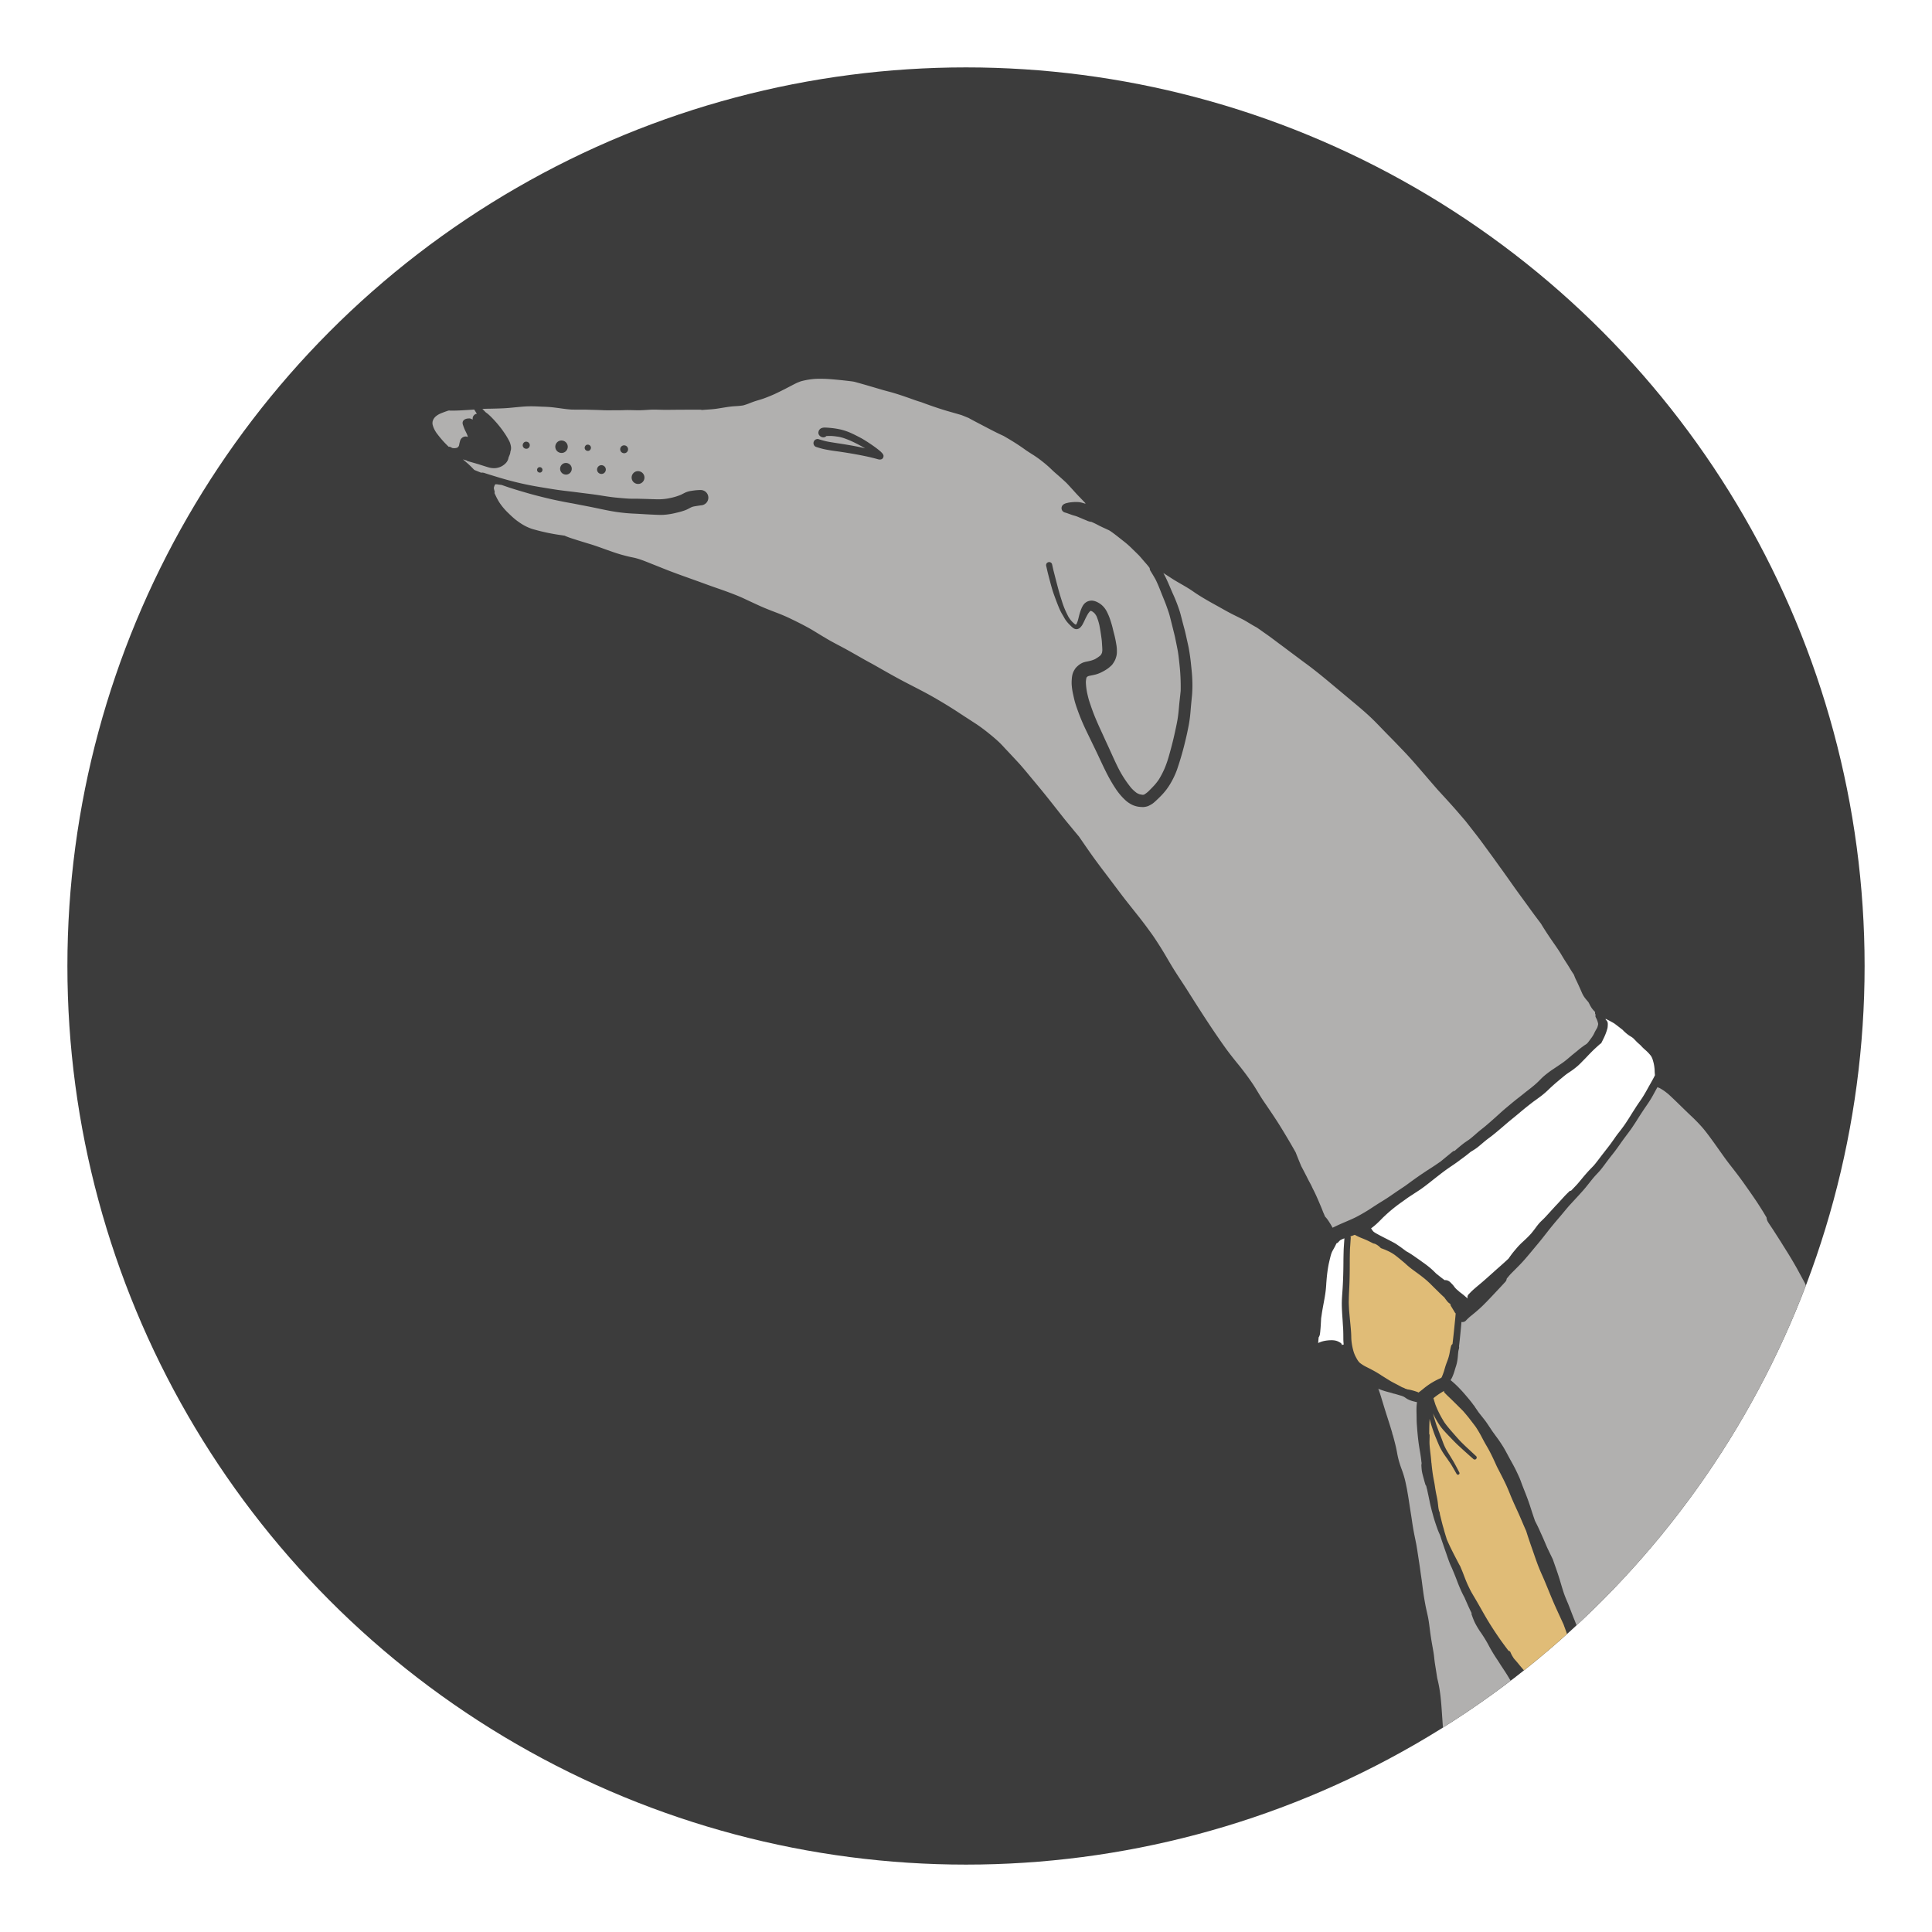 <svg xmlns="http://www.w3.org/2000/svg" xmlns:xlink="http://www.w3.org/1999/xlink" width="344" height="344" viewBox="0 0 344 344">
  <defs>
    <filter id="Ellipse_428" x="0" y="0" width="344" height="344" filterUnits="userSpaceOnUse">
      <feOffset input="SourceAlpha"/>
      <feGaussianBlur stdDeviation="4" result="blur"/>
      <feFlood flood-opacity="0.161"/>
      <feComposite operator="in" in2="blur"/>
      <feComposite in="SourceGraphic"/>
    </filter>
    <clipPath id="clip-path">
      <path id="Path_2444" data-name="Path 2444" d="M160,0A160,160,0,1,1,0,160,160,160,0,0,1,160,0Z" transform="translate(10908 1184)" fill="#fff"/>
    </clipPath>
  </defs>
  <g id="Group_2720" data-name="Group 2720" transform="translate(-10928 -1184)">
    <g id="Group_2045" data-name="Group 2045">
      <g transform="matrix(1, 0, 0, 1, 10928, 1184)" filter="url(#Ellipse_428)">
        <circle id="Ellipse_428-2" data-name="Ellipse 428" cx="160" cy="160" r="160" transform="translate(12 12)" fill="#3c3c3c"/>
      </g>
      <g id="Mask_Group_11" data-name="Mask Group 11" transform="translate(32 12)" clip-path="url(#clip-path)">
        <g id="Group_2719" data-name="Group 2719" transform="translate(10973 1239.445)">
          <g id="Group_2019" data-name="Group 2019">
            <path id="Path_2280" data-name="Path 2280" d="M30.292,1021.329l.012,0,0,0Z" transform="translate(-26.159 -1007.641)" fill="#b1b0af"/>
            <path id="Path_2281" data-name="Path 2281" d="M56.16,1044.25l.008.031-.008-.031Z" transform="translate(-45.157 -1024.473)" fill="#b1b0af"/>
            <path id="Path_2282" data-name="Path 2282" d="M20.707,995.215a1.4,1.4,0,0,1,.333.088c-.023-.093-.047-.186-.076-.279a9,9,0,0,0-.394-.847,7.9,7.9,0,0,1-.346-.86c-.03-.082-.061-.165-.087-.249a1.029,1.029,0,0,1-.037-.252.666.666,0,0,1,.087-.352.758.758,0,0,1,.279-.279,1.368,1.368,0,0,1,.642-.178H21.09l.035,0,.084-.006-.045,0a.933.933,0,0,1,.361.033,1.3,1.3,0,0,1,.333.165.522.522,0,0,1,.039-.044,1.106,1.106,0,0,1,.032-.4.937.937,0,0,1,.3-.418.637.637,0,0,1,.407-.159c-.025-.044-.048-.089-.074-.132-.108-.173-.213-.346-.323-.517-.026-.038-.049-.078-.074-.116-.133.012-.266.025-.4.034l-.374.023q-.719.045-1.437.087c-.629.036-1.214.054-1.788.054h-.249a.788.788,0,0,0-.439.021c-.387.133-.8.279-1.207.447a3.492,3.492,0,0,0-.828.463,1.9,1.9,0,0,0-.551.643,2.547,2.547,0,0,0-.147.433c-.005.1-.009.192-.01.286a1.315,1.315,0,0,0,.051.283,4.212,4.212,0,0,0,.434,1.027,4.392,4.392,0,0,0,.464.669l.1.134c.234.3.5.619.785.942.337.377.691.738,1.056,1.09h0a.531.531,0,0,1,.367.07l.205.106c.049.021.1.039.15.058h.009c.138.009.276.01.414.005a2.089,2.089,0,0,0,.341-.071c.024-.01.047-.022.07-.034a1.66,1.66,0,0,0,.16-.151,1.316,1.316,0,0,0,.091-.135,1.379,1.379,0,0,0,.049-.166,5.986,5.986,0,0,1,.167-.714A1.045,1.045,0,0,1,20.707,995.215Z" transform="translate(-14.733 -984.94)" fill="#b1b0af"/>
            <path id="Path_2283" data-name="Path 2283" d="M56.6,1040.561l.011-.006h0Z" transform="translate(-45.478 -1021.76)" fill="#b1b0af"/>
            <path id="Path_2284" data-name="Path 2284" d="M237.118,1084.024c-.032-.083-.066-.166-.1-.247-.039-.065-.076-.13-.109-.2a1.351,1.351,0,0,1-.092-.217.436.436,0,0,1,.035-.33.389.389,0,0,1-.063-.09.513.513,0,0,1-.036-.355l-.038-.089a4.27,4.27,0,0,1-.747-.938,3.98,3.98,0,0,1-.2-.374l-.016-.032c-.058-.115-.117-.236-.185-.347-.088-.114-.182-.223-.288-.348-.121-.141-.247-.287-.358-.443a4.317,4.317,0,0,1-.464-.779c-.063-.137-.123-.275-.184-.413l-.118-.271c-.262-.591-.469-1.043-.668-1.466l-.064-.132-.043-.087c-.065-.131-.145-.293-.209-.451-.069-.173-.136-.347-.2-.522-.078-.116-.156-.232-.232-.35-.245-.372-.472-.748-.62-1-.184-.3-.381-.61-.572-.9l-.145-.226c-.179-.278-.35-.563-.52-.848l-.022-.037-.147-.247c-.417-.693-.882-1.359-1.33-2l-.164-.237c-.488-.7-.986-1.446-1.48-2.22-.21-.328-.416-.661-.612-.994l-.125-.166-.073-.1c-.551-.731-1.122-1.488-1.665-2.242q-.613-.853-1.236-1.7l-.071-.1c-.665-.909-1.352-1.849-2.008-2.785s-1.334-1.886-1.99-2.8l-.1-.132-.031-.043q-.481-.671-.961-1.342c-.343-.483-.7-.96-1.047-1.437l-.243-.331-.244-.331-.141-.194c-.49-.672-1.046-1.432-1.614-2.159s-1.14-1.463-1.711-2.193c-.187-.241-.388-.476-.583-.7l-.029-.034-.134-.156-.033-.037-.018-.021c-.314-.366-.629-.731-.947-1.1-.946-1.084-1.933-2.161-2.887-3.2l-.529-.578q-1.118-1.281-2.225-2.574l-1.322-1.532c-.735-.852-1.357-1.547-1.954-2.189-.4-.429-.806-.851-1.213-1.274q-.327-.338-.652-.679c-.376-.393-.758-.781-1.141-1.169-.28-.283-.557-.563-.832-.847l-.482-.5c-.464-.48-.929-.962-1.4-1.436-1.238-1.242-2.586-2.371-3.891-3.462l-.211-.176q-2.075-1.737-4.147-3.466c-1.631-1.358-2.916-2.37-4.165-3.282-.361-.263-.718-.531-1.075-.8-.335-.252-.67-.5-1.008-.752s-.666-.5-1-.748c-.346-.263-.694-.527-1.046-.784s-.713-.527-1.068-.794-.731-.549-1.1-.819c-.231-.169-.466-.332-.7-.495l-.26-.182q-.213-.15-.423-.3c-.2-.143-.4-.285-.6-.423l-.307-.208c-.239-.129-.466-.254-.691-.387-.241-.142-.479-.285-.719-.429s-.477-.287-.717-.428c-.47-.252-.955-.492-1.424-.724-.248-.122-.495-.245-.742-.369-.836-.424-1.666-.9-2.47-1.351l-.116-.066q-.455-.247-.9-.5l.049.033c-1.166-.655-2.4-1.358-3.582-2.185-.714-.5-1.479-.941-2.22-1.367-.318-.184-.635-.366-.95-.554-.341-.2-.682-.426-1.009-.639l-.475-.307-.65-.411c.229.41.41.761.56,1.085.264.566.513,1.151.757,1.724l.258.606c.063.145.129.291.195.435.093.205.187.411.272.619.2.476.347.859.476,1.206.166.446.3.845.42,1.219.083.267.153.537.228.837l.1.376c.035.131.07.263.1.395l.052.2c.05.2.1.391.155.591l.1.376c.088.321.178.652.253.981q.124.545.242,1.09l.057.255.077.343c.077.337.172.757.244,1.161.162.92.287,1.813.372,2.653l.048.47c.071.673.151,1.436.18,2.171a22.32,22.32,0,0,1-.035,2.926l-.069.7-.02.208c-.056.577-.111,1.153-.159,1.73a25.839,25.839,0,0,1-.321,2.625c-.161.833-.342,1.73-.564,2.641a55.245,55.245,0,0,1-1.554,5.418,14.482,14.482,0,0,1-1.116,2.364,11.054,11.054,0,0,1-1.662,2.2c-.367.379-.749.747-1.166,1.125a3.83,3.83,0,0,1-.494.389,5.268,5.268,0,0,1-.482.269l-.054.028a1.387,1.387,0,0,1-.264.113,3.378,3.378,0,0,1-.693.137c-.056,0-.112,0-.168,0-.127,0-.257-.006-.448-.022a4.134,4.134,0,0,1-1.386-.355,5.047,5.047,0,0,1-1.257-.851,11.091,11.091,0,0,1-1.777-2.12,26.468,26.468,0,0,1-1.363-2.321c-.514-.984-.986-1.992-1.442-2.967-.257-.548-.514-1.1-.778-1.642q-.584-1.2-1.166-2.411l-.067-.138-.027-.055c-.329-.682-.669-1.386-.976-2.092-.333-.764-.643-1.553-.948-2.411-.141-.393-.287-.815-.406-1.235-.093-.323-.181-.684-.287-1.172l-.038-.178a11.355,11.355,0,0,1-.229-1.287l-.005-.049c-.019-.184-.037-.367-.049-.551a7.733,7.733,0,0,1,.02-.887,4.467,4.467,0,0,1,.092-.715,2.871,2.871,0,0,1,.338-.888l.043-.071a2.379,2.379,0,0,1,.313-.439l.02-.02a4.753,4.753,0,0,1,.452-.41,2.5,2.5,0,0,1,.237-.168,3.073,3.073,0,0,1,.63-.31,5.9,5.9,0,0,1,.6-.147l.052-.011.468-.1a5.765,5.765,0,0,0,.87-.3,6.626,6.626,0,0,0,.946-.637,2.566,2.566,0,0,0,.169-.2,3.16,3.16,0,0,0,.151-.313,3.284,3.284,0,0,0,.059-.441c0-.24-.014-.483-.028-.718h0l-.005-.038c-.006-.092-.012-.184-.016-.276-.018-.333-.043-.725-.1-1.112-.108-.824-.229-1.573-.368-2.289a9.206,9.206,0,0,0-.527-1.652,3.936,3.936,0,0,0-.334-.49,3.371,3.371,0,0,0-.36-.3,2.685,2.685,0,0,0-.286-.144l-.031,0-.027,0a1.789,1.789,0,0,0-.146.108,3.489,3.489,0,0,0-.312.4,11.439,11.439,0,0,0-.58,1.114c-.1.206-.209.446-.336.674a2.328,2.328,0,0,1-.575.76.987.987,0,0,1-.571.206.778.778,0,0,1-.087,0,1.09,1.09,0,0,1-.487-.2,3.5,3.5,0,0,1-.471-.418l-.092-.092a5.973,5.973,0,0,1-.908-1.088c-.065-.106-.126-.215-.186-.324q-.064-.117-.131-.233l-.077-.13c-.079-.134-.158-.269-.233-.4a10.1,10.1,0,0,1-.505-1.08c-.308-.745-.589-1.512-.846-2.229-.281-.782-.506-1.62-.7-2.36l-.018-.066c-.115-.427-.225-.855-.334-1.284-.067-.26-.127-.523-.186-.785-.039-.176-.079-.353-.121-.528a.6.6,0,0,1,.02-.411.547.547,0,0,1,.313-.286.491.491,0,0,1,.173-.03.524.524,0,0,1,.523.362c.043.179.083.358.122.538l.006.028c.052.231.1.463.161.693l.159.618.158.618c.185.723.381,1.47.584,2.221.2.718.433,1.46.643,2.113a14.843,14.843,0,0,0,.808,1.992c.064.128.128.256.19.385a4.576,4.576,0,0,0,1.273,1.514.8.8,0,0,0,.1.045.1.1,0,0,0,.028,0l.028,0a.262.262,0,0,0,.035-.025c.014-.015.026-.03.038-.045a4.141,4.141,0,0,0,.259-.623c.057-.2.106-.4.155-.6l.024-.1c.026-.1.052-.209.08-.313a9.175,9.175,0,0,1,.4-1.184,3.183,3.183,0,0,1,.175-.361,2.174,2.174,0,0,1,.3-.432,1.764,1.764,0,0,1,.669-.462,1.952,1.952,0,0,1,.654-.121,1.557,1.557,0,0,1,.209.014,2.7,2.7,0,0,1,.966.344,3.46,3.46,0,0,1,.593.4,3.838,3.838,0,0,1,.884,1.092,10.086,10.086,0,0,1,.571,1.293,18.5,18.5,0,0,1,.609,2.1c.047.2.1.407.159.633.049.185.1.371.14.557.093.4.177.826.262,1.352a6.047,6.047,0,0,1,.106,1.086l0,.157a3.323,3.323,0,0,1-.06.725,4.511,4.511,0,0,1-.24.768,4.132,4.132,0,0,1-.383.663l-.064.1a1.817,1.817,0,0,1-.3.331c-.162.147-.3.27-.449.386a6.744,6.744,0,0,1-.981.613,5.8,5.8,0,0,1-1.346.551c-.292.071-.586.13-.887.189l-.2.039a2.314,2.314,0,0,0-.236.073c-.058.037-.114.077-.168.118l-.073.083c-.013.027-.026.054-.038.081a5.124,5.124,0,0,0-.1.722,11.091,11.091,0,0,0,.26,2.107c.069.3.141.6.221.9s.182.6.281.894l.012.035.069.2c.277.82.526,1.493.784,2.118.34.824.7,1.639,1.066,2.423.181.387.358.776.534,1.165l.09.2c.147.323.295.647.445.969.219.467.432.936.644,1.406l.075.166c.4.884.814,1.8,1.254,2.683a19.582,19.582,0,0,0,2.38,3.664,6.734,6.734,0,0,0,.94.843,4.156,4.156,0,0,0,.5.231,3.983,3.983,0,0,0,.552.1c.062,0,.123-.009.183-.015s.092-.033.136-.053a4.936,4.936,0,0,0,.708-.54c.39-.384.73-.733,1.04-1.068a10.157,10.157,0,0,0,.835-1.066,16.938,16.938,0,0,0,.947-1.8,17.658,17.658,0,0,0,.7-1.924l.022-.068c.16-.537.3-1.062.424-1.505.267-.989.485-1.867.666-2.685l.058-.261c.166-.751.338-1.527.474-2.3.148-.833.225-1.69.3-2.533l.009-.111c.044-.48.1-.959.151-1.438.044-.384.086-.769.123-1.153a36.352,36.352,0,0,0-.227-4.832c-.081-.789-.174-1.682-.338-2.536-.153-.8-.318-1.593-.474-2.327l-.121-.5c-.157-.643-.319-1.284-.48-1.925l-.138-.549-.047-.182-.007-.028c-.085-.338-.172-.688-.283-1.024-.13-.393-.277-.816-.45-1.294-.181-.5-.382-.991-.578-1.469l-.038-.093c-.114-.282-.229-.564-.339-.847-.275-.708-.58-1.465-.943-2.2-.3-.538-.614-1.057-.912-1.538a.94.94,0,0,1-.141-.5c-.044-.063-.088-.126-.134-.187-.271-.361-.58-.693-.875-1.035-.314-.365-.618-.737-.951-1.086-.391-.392-.791-.774-1.185-1.163a16.135,16.135,0,0,0-1.417-1.255c-.839-.649-1.655-1.335-2.536-1.927-.091-.05-.184-.1-.279-.144-.6-.278-1.2-.542-1.79-.85-.3-.161-.607-.316-.92-.456l-.29-.13a2.364,2.364,0,0,1-.874-.256c-.282-.112-.564-.217-.836-.347l-.1-.038c-.249-.1-.495-.21-.744-.312a5.625,5.625,0,0,0-.589-.182c-.5-.145-.982-.357-1.482-.507a.91.91,0,0,1-.207-.064.8.8,0,0,1-.433-.436.811.811,0,0,1,.113-.789,1.017,1.017,0,0,1,.382-.289,1.976,1.976,0,0,1,.434-.139c.113-.028.228-.058.342-.077a8.692,8.692,0,0,1,.869-.091c.119-.008.238-.011.357-.011.087,0,.175,0,.262.005a3.084,3.084,0,0,1,.368.025,5.6,5.6,0,0,1,.935.245c.028,0,.056-.006.084-.006s.072.006.108.009c-.337-.362-.684-.728-1.053-1.105-.416-.424-.821-.872-1.213-1.307-.38-.419-.772-.854-1.173-1.267-.641-.609-1.3-1.187-2.038-1.825-.211-.183-.415-.379-.613-.569-.144-.137-.287-.274-.433-.408-.344-.316-.729-.639-1.209-1.019a19.493,19.493,0,0,0-1.6-1.146l-.27-.171c-.418-.265-.851-.538-1.259-.833-.933-.67-1.942-1.323-3.087-1.994l-.257-.15-.416-.245-.195-.09-.195-.09c-1.023-.473-2.038-1.007-3.019-1.522l-.732-.384-.263-.137c-.61-.317-1.24-.645-1.849-.989l-.084-.034-.04-.01h0c-.379-.161-.755-.313-1.134-.46-.546-.162-1.093-.318-1.64-.474l-.619-.176c-1.247-.36-2.548-.789-4.093-1.35q-.42-.153-.839-.31c-.322-.095-.588-.178-.836-.263-.3-.1-.6-.212-.9-.318-1.046-.368-2.127-.749-3.21-1.065-.326-.1-.654-.182-.982-.271-.288-.077-.577-.154-.863-.236-.617-.179-1.233-.361-1.849-.543l-.24-.07c-1.13-.334-2.125-.617-3.041-.864-.225-.037-.465-.074-.707-.1q-.677-.084-1.354-.155c-.721-.078-1.476-.147-2.246-.206-.5-.039-.947-.058-1.379-.059l-.213,0q-.218,0-.436,0c-.193,0-.386,0-.578.015a13,13,0,0,0-2.443.4,2.788,2.788,0,0,0-.37.125l-.134.052c-.166.064-.311.126-.442.189-.271.131-.537.269-.8.408l-.217.113c-.253.129-.505.261-.757.393l-.255.134c-.594.3-1.151.574-1.7.833-.7.328-1.429.609-1.915.792-.347.13-.7.237-1.051.341l-.042.012c-.258.078-.527.158-.788.249-.23.08-.456.167-.682.255a11.278,11.278,0,0,1-1.223.422,11.337,11.337,0,0,1-1.343.14c-.295.019-.628.04-.947.08-.5.06-1.017.146-1.435.215-.38.061-.741.12-1.1.172-.54.074-1.093.111-1.627.147l-.128.008c-.259.019-.519.036-.778.06a1.356,1.356,0,0,0-.373-.053c-.037,0-.074,0-.111.005-.392-.006-.785-.008-1.177-.008-.6,0-1.208.005-1.812.01l-.673.005c-.273,0-.546,0-.819.007-.432,0-.863.008-1.294.008-.523,0-.959-.006-1.373-.02-.3-.01-.592-.018-.888-.018-.312,0-.587.007-.841.024l-.361.022c-.4.024-.78.049-1.158.06-.146,0-.294.005-.44.005-.311,0-.622-.007-.935-.015h-.04c-.306-.008-.612-.017-.919-.017-.2,0-.406,0-.608.013-.355.016-.708.019-1.037.019H62.27c-.2,0-.394,0-.593.005s-.394.006-.591.006c-.163,0-.326,0-.49-.007l-.092,0-.08,0-.033,0-.059-.006-.065,0c-.687-.034-1.385-.054-2.042-.07l-.359-.01-.7-.021q-.336-.011-.673-.01c-.2,0-.4,0-.6,0h-.07c-.22,0-.441,0-.662,0s-.44,0-.66-.008c-.638-.038-1.283-.126-1.906-.213-.2-.027-.386-.053-.573-.077l-.043-.006c-.423-.054-.861-.111-1.287-.146s-.87-.054-1.259-.07l-.124,0c-.684-.036-1.354-.069-2.025-.069-.416,0-.778.01-1.108.034-.586.037-1.18.1-1.754.152l-.241.023c-.295.028-.589.057-.885.083-.947.081-1.9.1-2.83.123l-.5.011-.15,0-.109,0c-.363.01-.735.021-1.1.04.058.05.113.1.167.155.075.074.149.146.221.221s.147.149.218.226l.026.028c.042.027.084.054.124.082a3.268,3.268,0,0,1,.3.231c.212.19.393.359.551.519.426.43.842.888,1.235,1.362.367.443.7.88.984,1.3a13.179,13.179,0,0,1,.935,1.532,2.748,2.748,0,0,1,.239.586l.033.133a3.328,3.328,0,0,1,.071.345,1.819,1.819,0,0,1,.006.435,1.34,1.34,0,0,1-.1.407,2.053,2.053,0,0,1-.2.759,1.364,1.364,0,0,1-.12.265,1.631,1.631,0,0,1-.053.253,1.8,1.8,0,0,1-.285.607,1.6,1.6,0,0,1-.238.272,2.886,2.886,0,0,1-2,.833h-.054a3.581,3.581,0,0,1-.917-.135q-.268-.077-.534-.162c-.22-.067-.438-.137-.657-.206l-.186-.06-.47-.15q-.842-.247-1.684-.484a1.041,1.041,0,0,1-.424-.181l-.286-.084-.355-.108.09.075.1.085c.368.311.759.644,1.124,1,.215.209.423.423.631.638l.082.084q.312.13.626.256l.6.241a.705.705,0,0,1,.182-.026,1.692,1.692,0,0,1,.522.114l.058.02.624.2.244.074.409.125.05.016.026.007.111.034.184.063-.043-.019.044.013.029.008.037.011.495.155c1.1.33,1.974.572,2.82.785,1.657.418,3.359.766,5.059,1.035q.476.077.951.156l.106.018c.547.09,1.114.183,1.671.262.686.1,1.388.181,2.007.255l.533.063c.458.055.917.114,1.376.174.4.052.8.1,1.206.152.94.113,1.782.229,2.573.353l.053.009c.826.132,1.68.268,2.529.355.9.092,1.718.16,2.491.206.307.009.614.01.921.011h.126c.253,0,.506,0,.759.01q.949.023,1.9.053l.411.015.049,0c.342.012.7.024,1.042.024.149,0,.3,0,.448-.009a9.588,9.588,0,0,0,1.6-.208,10.16,10.16,0,0,0,2.012-.611c.246-.13.493-.256.743-.378a4.12,4.12,0,0,1,1.109-.3,10.453,10.453,0,0,1,1.5-.147h.06a1.4,1.4,0,0,1,.937.317,1.366,1.366,0,0,1,.163,1.927,1.407,1.407,0,0,1-.929.481l-.034,0c-.482.068-.916.131-1.347.213a2.328,2.328,0,0,0-.252.074c-.092.034-.181.074-.269.116l-.047.025-.044.023c-.2.107-.4.213-.608.31a4.6,4.6,0,0,1-.521.2,11.088,11.088,0,0,1-1.094.312l-.168.038a12.988,12.988,0,0,1-2.324.383q-.265.011-.529.01c-.518,0-1.044-.028-1.554-.055l-.075,0c-.164-.009-.328-.018-.493-.025-.415-.021-.83-.046-1.244-.071-.339-.021-.678-.04-1.017-.058-.585-.025-1.273-.06-1.942-.127-.7-.071-1.255-.14-1.76-.219-.633-.1-1.279-.22-1.976-.365q-.371-.076-.742-.155l-.083-.017c-.358-.076-.715-.151-1.074-.224-.64-.131-1.282-.254-1.926-.378l-.581-.112-.463-.091-.13-.026c-.206-.04-.412-.081-.618-.118-.159-.03-.319-.058-.478-.086l-.037-.007-.126-.023c-.224-.04-.451-.081-.689-.128-.741-.145-1.662-.326-2.527-.525-.782-.18-1.631-.389-2.672-.657-.814-.21-1.608-.441-2.562-.721-.781-.23-1.619-.483-2.459-.766-.383-.13-.744-.255-1.094-.379l-.079-.011c-.125-.016-.25-.027-.374-.047-.109-.017-.217-.025-.325-.049l-.049-.01h-.066a2.318,2.318,0,0,0-.232.006.663.663,0,0,1-.046.066q-.018.022-.035.045a2.99,2.99,0,0,0-.167.464c0,.028-.008.056-.011.084a2.171,2.171,0,0,0,.059.306l.039.145-.016-.057c.021.076.04.152.059.229a.472.472,0,0,1-.03.27c.033.071.068.142.1.214.053.115.106.229.16.343a11.571,11.571,0,0,0,.6,1.1,10.953,10.953,0,0,0,1.659,1.96c.313.308.6.58.891.832a10.261,10.261,0,0,0,.975.748,8.7,8.7,0,0,0,2.284,1.182,35.867,35.867,0,0,0,5.357,1.142l.263.043a.894.894,0,0,0,.147.011l.032.011a13.773,13.773,0,0,0,1.553.572l.272.088c.718.232,1.451.457,2.162.672l.163.05.71.216c.767.245,1.54.523,2.287.792l.042.015c.646.232,1.316.473,1.98.692s1.379.417,2.206.618c.212.051.426.1.64.139l.077.017.252.052c.324.067.655.167.92.248.655.211,1.306.472,1.935.724l.1.041c.145.058.291.117.436.173l1.006.4c.548.221,1.1.441,1.645.655,1.38.535,2.8,1.042,4.167,1.532l.086.031,1,.357q.554.2,1.1.4l.223.081c.494.181.988.361,1.484.534l.65.228c.708.246,1.439.5,2.153.769.913.342,1.8.683,2.665,1.086,1.037.489,1.952.914,2.8,1.3.97.441,1.981.831,2.852,1.163,1.055.4,1.908.765,2.685,1.14.76.367,1.644.8,2.522,1.267.421.225.875.471,1.333.741.23.137.458.277.688.417l.069.042.513.313.117.071.035.022c.768.464,1.561.944,2.368,1.375.276.15.554.3.831.442.5.266,1.121.594,1.7.915.916.51,1.815,1.022,2.649,1.5.418.24.841.471,1.264.7s.825.451,1.232.683c1.761,1.006,3.35,1.909,4.985,2.766q.739.387,1.482.768l.107.055c1.181.609,2.4,1.239,3.571,1.911,1.146.659,2.087,1.221,2.964,1.771l.615.387.236.148.7.459c.579.381,1.157.76,1.741,1.134l.5.323.148.1c.206.134.412.269.619.4l.054.034c.663.444,1.305.915,1.963,1.438.686.548,1.418,1.146,2.124,1.809.336.318.655.666.963,1,.176.192.355.38.534.569q.2.207.394.417l.444.475.11.119c.409.438.816.875,1.22,1.318.578.648,1.141,1.328,1.686,1.985l.194.237.833,1q.546.655,1.088,1.314c.923,1.121,1.837,2.281,2.718,3.4l.024.03q.59.749,1.181,1.5c.4.505.821,1.012,1.226,1.5l.069.084.411.5q.559.679,1.126,1.352c.19.273.376.541.559.807l.152.221c.587.852,1.253,1.818,1.909,2.73.724,1,1.5,2.029,2.19,2.935l.425.561c.347.457.691.916,1.035,1.375.528.7,1.047,1.393,1.573,2.081s1.1,1.406,1.594,2.028l.155.194c.238.3.476.6.713.9.4.5.848,1.073,1.278,1.64.3.393.591.794.883,1.194l.371.51c.392.532.77,1.11,1.1,1.619l.031.048c.421.643.816,1.277,1.211,1.938.131.218.259.437.387.655l.171.29c.451.768.918,1.561,1.41,2.333.342.537.69,1.07,1.04,1.6l.015.023c.388.593.791,1.206,1.174,1.815,1.355,2.147,2.814,4.44,4.3,6.662.74,1.1,1.5,2.214,2.273,3.294.734,1.029,1.5,2,2.437,3.149.816,1,1.606,2.056,2.413,3.229.386.558.746,1.154,1.063,1.678.3.5.648,1.074,1.011,1.606l.113.165.034.05c.687,1.009,1.4,2.051,2.076,3.09.747,1.145,1.443,2.306,2.149,3.494.44.742.88,1.5,1.345,2.329.195.5.454,1.158.731,1.824l.252.61c.4.751.789,1.513,1.171,2.264l.237.467a11.944,11.944,0,0,1,.619,1.212c.164.321.356.7.538,1.095.327.7.63,1.421.9,2.061l.036.087c.142.337.283.689.418,1.046l.152.343c.058.132.111.266.162.4.131.139.232.256.323.367a6.808,6.808,0,0,1,.428.615l.062.1c.185.283.352.573.542.918.12-.056.24-.114.359-.172l.267-.127c.506-.244,1.033-.47,1.542-.689l.041-.017.316-.136.15-.066c.473-.2,1.062-.454,1.6-.734.556-.291,1.137-.62,1.776-1.007.372-.226.744-.47,1.112-.712l.05-.033c.2-.133.408-.267.614-.4q.35-.224.706-.443l.122-.076c.325-.2.649-.4.971-.608.394-.253.786-.525,1.166-.789l.038-.026.147-.1c.115-.08.23-.16.346-.239.272-.187.547-.369.822-.551.3-.2.594-.394.888-.6l.546-.4c.79-.577,1.607-1.174,2.439-1.722l.294-.2c.352-.235.752-.5,1.15-.751.451-.284.9-.591,1.349-.9l.061-.042.086-.061.29-.2.442-.364.121-.1c.523-.432,1.047-.864,1.576-1.289a.546.546,0,0,1,.353-.134h0l.09-.078c.148-.131.3-.262.448-.389.325-.273.674-.563,1.031-.839.221-.169.453-.327.679-.481l.064-.042.245-.166c.385-.285.751-.606,1.121-.929.295-.258.6-.524.945-.8s.68-.532,1.008-.815.666-.577,1-.869q.777-.686,1.544-1.386c.456-.414.949-.828,1.383-1.192l.243-.2c.386-.323.967-.807,1.563-1.266.269-.208.533-.419.8-.632l.059-.047c.245-.2.489-.394.738-.585.444-.34,1.022-.793,1.556-1.271.222-.2.436-.412.641-.62s.454-.459.71-.682a17.772,17.772,0,0,1,1.775-1.329l.375-.252q.537-.361,1.073-.724l.166-.116.1-.073c.392-.286.769-.606,1.15-.931l.061-.052c.181-.154.361-.307.544-.456l.332-.267c.193-.153.384-.306.57-.466a11.719,11.719,0,0,1,.951-.729l-.059.029.066-.043.027-.022c.069-.046.137-.091.206-.136l.079-.051.157-.1a1.944,1.944,0,0,0,.243-.226c.125-.153.243-.312.36-.472l.045-.06c.064-.088.13-.176.195-.263a5.357,5.357,0,0,0,.559-.9,5.812,5.812,0,0,1,.291-.573c.085-.139.166-.278.242-.422a3.085,3.085,0,0,0,.159-.56l.018-.11C237.256,1084.449,237.192,1084.232,237.118,1084.024ZM46.883,982.064a.541.541,0,0,1-.4.185.658.658,0,0,1-.458-.146.633.633,0,0,1-.222-.428.667.667,0,0,1,.178-.495.537.537,0,0,1,.4-.186.658.658,0,0,1,.458.146.633.633,0,0,1,.222.428A.668.668,0,0,1,46.883,982.064Zm2.3,4.287a.413.413,0,0,1-.3.143.508.508,0,0,1-.354-.113.484.484,0,0,1-.17-.33.514.514,0,0,1,.138-.381.413.413,0,0,1,.3-.143.509.509,0,0,1,.354.113.492.492,0,0,1,.17.33A.514.514,0,0,1,49.184,986.351Zm2.426-4.369a1.112,1.112,0,0,1,.257-.808,1.079,1.079,0,0,1,.754-.39,1.155,1.155,0,0,1,.808.257,1.109,1.109,0,0,1,.133,1.562,1.079,1.079,0,0,1-.754.39,1.155,1.155,0,0,1-.808-.257A1.112,1.112,0,0,1,51.61,981.982Zm2.684,4.5a1.01,1.01,0,0,1-.705.365,1.076,1.076,0,0,1-.755-.24,1.036,1.036,0,0,1-.125-1.46,1.009,1.009,0,0,1,.705-.365,1.079,1.079,0,0,1,.755.24,1.036,1.036,0,0,1,.125,1.46Zm3.5-4.014a.476.476,0,0,1-.351.165.581.581,0,0,1-.406-.129.566.566,0,0,1-.2-.38.6.6,0,0,1,.159-.438.475.475,0,0,1,.351-.165.581.581,0,0,1,.406.129.566.566,0,0,1,.2.38A.6.6,0,0,1,57.791,982.466Zm2.623,3.989a.753.753,0,0,1-.529.274.81.81,0,0,1-.566-.18.777.777,0,0,1-.094-1.1.754.754,0,0,1,.529-.274.816.816,0,0,1,.566.18.777.777,0,0,1,.093,1.1Zm3.982-3.661a.68.68,0,0,1-.477.247.734.734,0,0,1-.511-.163.712.712,0,0,1-.247-.477.7.7,0,0,1,.163-.511.679.679,0,0,1,.477-.247.733.733,0,0,1,.511.163.7.7,0,0,1,.084.988Zm2.811,5.317a1.11,1.11,0,0,1-.775.4,1.193,1.193,0,0,1-.832-.265,1.139,1.139,0,0,1-.136-1.607,1.109,1.109,0,0,1,.775-.4,1.193,1.193,0,0,1,.832.265,1.139,1.139,0,0,1,.136,1.607Zm42.824-4.431a.6.6,0,0,1-.243.378.587.587,0,0,1-.278.1.744.744,0,0,1-.126.011,1.564,1.564,0,0,1-.417-.078l-.063-.018-.3-.081c-.153-.041-.306-.08-.46-.117l-.127-.032c-.38-.094-.73-.175-1.071-.247-1.334-.281-2.744-.531-4.436-.788-.215-.033-.431-.062-.646-.092l-.147-.02c-.439-.058-.867-.117-1.284-.191l-.072-.013c-.367-.065-.7-.125-1.032-.2-.445-.106-.882-.242-1.328-.384a.7.7,0,0,1-.384-.419.734.734,0,0,1,.025-.55.726.726,0,0,1,.419-.382.735.735,0,0,1,.245-.043.761.761,0,0,1,.125.011l.179.055.042.012.043.014.232.069.331.1c.129.038.261.069.393.1l.171.04c.3.073.619.124.924.174l.037.006.049.007q.546.089,1.091.175l.088.014.027,0c1.057.167,2.151.339,3.22.551.609.12,1.092.228,1.517.344-.547-.334-1.14-.658-1.813-.992a17.024,17.024,0,0,0-2.064-.866c-.187-.053-.371-.1-.559-.15a5.41,5.41,0,0,0-.555-.1l-.1-.013c-.328-.048-.674-.082-1.057-.1h-.155c-.235,0-.43.008-.612.024a.7.7,0,0,1-.533.226c-.034,0-.07,0-.1-.005a.95.95,0,0,1-.654-.408.709.709,0,0,1-.1-.593.83.83,0,0,1,.207-.406.783.783,0,0,1,.338-.233l.061-.029.036-.008a1.792,1.792,0,0,1,.4-.06h.02c.326.006.667.026,1.012.059a14.623,14.623,0,0,1,1.839.285,10.366,10.366,0,0,1,2.1.742c.3.137.612.294,1,.494l.07.036c.306.158.581.3.847.461.593.354,1.231.772,1.95,1.28.3.212.576.422.827.625l.032.026.021.018c.122.1.249.2.364.317l.049.049C109.853,983.076,110.122,983.34,110.03,983.68Z" transform="translate(-29.732 -969.792)" fill="#b1b0af"/>
          </g>
          <path id="Path_2285" data-name="Path 2285" d="M683.607,1404.312c-.5.483-1,1.006-1.434,1.468-.11.115-.222.227-.334.339l-.071.071c-.094.094-.188.189-.279.286-.247.259-.5.506-.754.732a14.126,14.126,0,0,1-1.614,1.2c-.152.1-.3.209-.452.316l-.08.063c-.459.369-.934.762-1.412,1.165-.568.478-1.038.9-1.483,1.32a15.9,15.9,0,0,1-1.393,1.229c-.277.208-.555.416-.839.624l-.274.195-.031.023c-.164.117-.328.234-.487.358-.517.4-1.069.833-1.607,1.275-.228.188-.454.378-.681.568-.3.249-.593.5-.894.743-.49.4-1.059.858-1.626,1.351s-1.095.939-1.606,1.363c-.26.215-.521.428-.785.638-.147.115-.3.226-.447.336l-.063.047c-.107.08-.215.159-.32.241-.337.261-.661.534-1.018.839l-.1.081c-.182.154-.364.308-.547.458a9.4,9.4,0,0,1-1.033.7c-.1.059-.194.119-.288.179-.4.33-.87.711-1.354,1.057l-.362.259c-.187.147-.374.293-.569.432-.415.3-.875.615-1.4.966-.287.2-.62.431-.94.667-.5.372-1.013.77-1.451,1.113l-.232.182c-.189.146-.376.295-.562.443l-.042.033-.092.073c-.305.241-.608.48-.915.716-.269.206-.549.414-.83.614-.242.174-.5.337-.749.5l-.242.157q-.613.406-1.232.806c-.274.186-.544.379-.81.573l-.363.264a27.42,27.42,0,0,0-2.9,2.317l-.114.107-.114.108c-.18.166-.354.33-.517.5-.257.269-.524.526-.754.747a10.4,10.4,0,0,1-1.172.977.659.659,0,0,1,.07.094l.038.058c.045.069.089.138.134.2a1.787,1.787,0,0,0,.234.263,4.208,4.208,0,0,0,.536.337c.476.265.983.531,1.506.793.464.232.931.477,1.381.715l.134.072a6.323,6.323,0,0,1,.7.434l.133.091.046.031c.17.117.34.234.507.357.28.207.559.414.834.625.158.082.313.167.466.26.472.283.946.615,1.327.883l.446.31c.148.1.293.208.438.315l.078.057c.089.067.18.132.273.195l.079.055.125.088c.4.293.781.588,1.12.878s.628.577.886.834l.137.135c.121.091.242.184.36.28.358.291.728.578,1.1.849.031,0,.061,0,.092,0a1.326,1.326,0,0,1,.951.408c.048.05.1.1.145.148.128.128.241.243.344.367a4.158,4.158,0,0,1,.292.4l-.071-.114a3.241,3.241,0,0,0,.464.5l.042.035.069.059.027.022.027.023q.134.117.266.237l.22.168c.143.109.289.221.433.344l-.059-.061c.2.163.391.329.584.5l.11.088c.071.056.14.111.2.171a.682.682,0,0,1-.058-.3.71.71,0,0,1,.221-.474l.085-.088.022-.023c.163-.169.332-.344.5-.505.223-.207.452-.407.648-.575s.4-.334.594-.5l.092-.077c.167-.14.335-.281.5-.423.561-.48,1.121-.983,1.662-1.468l.075-.068c.415-.372.831-.746,1.25-1.113.577-.506,1.094-.973,1.58-1.428l.1-.1c.148-.219.321-.459.526-.736.255-.344.538-.677.814-1l.03-.036.054-.063a12.334,12.334,0,0,1,.9-.948l.278-.257c.232-.215.466-.431.692-.653.258-.252.526-.533.793-.833l.009-.016.01-.017c.282-.336.556-.7.755-.974a9.744,9.744,0,0,1,.713-.883c.132-.139.271-.273.41-.406l.026-.025c.132-.125.262-.251.388-.382.176-.183.348-.37.518-.558l.082-.09.249-.271c.084-.09.167-.183.253-.278l.187-.207.143-.155c.088-.095.176-.189.261-.287.127-.142.258-.281.39-.419l.068-.072c.129-.134.256-.269.381-.407l.321-.354.048-.052.512-.562c.316-.344.656-.678.984-1l.047-.047a.274.274,0,0,1,.188-.074.2.2,0,0,1,.07.011c.375-.387.747-.775,1.114-1.169.224-.257.442-.52.66-.783l.055-.066c.211-.255.422-.512.639-.764.335-.387.615-.7.88-.979l.158-.163.154-.16c.14-.143.279-.286.416-.432.354-.416.69-.859,1.024-1.3q.194-.257.39-.513c.158-.2.317-.407.475-.61l.1-.131c.307-.391.613-.783.913-1.182.2-.271.4-.554.594-.829l.055-.078c.24-.345.512-.734.791-1.095l.082-.1.017-.021c.444-.571.9-1.161,1.3-1.777l.221-.341c.148-.227.3-.453.439-.684.23-.372.462-.746.7-1.113.074-.113.145-.226.218-.34l.04-.062.076-.119c.1-.159.2-.318.309-.473.133-.2.27-.4.407-.594l.288-.417c.4-.591.754-1.205,1.161-1.944.123-.226.25-.45.376-.674l.039-.066c.221-.391.471-.835.7-1.272.056-.113.112-.226.164-.337-.032-.26-.047-.53-.059-.784l0-.077c-.006-.108-.011-.215-.021-.324a7.124,7.124,0,0,0-.146-.935c-.074-.305-.152-.574-.236-.821a3.214,3.214,0,0,0-.236-.473,7.1,7.1,0,0,0-.736-.819c-.089-.086-.182-.168-.275-.25l-.055-.049-.027-.024c-.148-.132-.3-.268-.441-.411-.044-.045-.086-.09-.129-.137l-.047-.051c-.082-.088-.164-.177-.253-.257-.061-.056-.124-.111-.188-.165l-.04-.035c-.071-.063-.143-.127-.214-.191-.124-.118-.243-.242-.362-.365l-.027-.029c-.126-.132-.251-.262-.383-.387l-.054-.043-.032-.027c-.058-.044-.118-.086-.179-.126-.078-.053-.157-.1-.237-.148-.062-.038-.124-.075-.185-.114a6.91,6.91,0,0,1-1.192-1.027q-.408-.317-.817-.634c-.22-.17-.443-.34-.666-.506-.283-.165-.613-.355-.952-.528-.2-.1-.4-.193-.592-.3,0,.044.008.087.008.127l.1.115.032.038.02.024.032.04c.034.043.067.085.1.129l.015.026.014.026a2.647,2.647,0,0,1,.062.3,4.936,4.936,0,0,1-.047.806,9.642,9.642,0,0,1-.69,1.844l-.193.393-.064.129-.052.1-.08.159-.067.133-.045.011a.23.23,0,0,1-.057.01c-.129.116-.258.231-.388.347l-.036.032C684.129,1403.829,683.86,1404.068,683.607,1404.312Z" transform="translate(-476.818 -1284.86)" fill="#fff"/>
          <path id="Path_2286" data-name="Path 2286" d="M774.543,1508.924c-.178-.632-.37-1.26-.568-1.886v0c-.156-.495-.314-.988-.471-1.482-.055-.171-.11-.343-.164-.515l-.12-.382v0l0-.005c-.126-.263-.249-.527-.364-.794-.224-.52-.478-1.024-.71-1.541s-.5-1.044-.749-1.565c-.2-.413-.393-.829-.6-1.235-.026-.05-.049-.1-.075-.149l-.01-.017-.128-.228c0,.009.01.017.014.025-.3-.532-.6-1.065-.883-1.607-.256-.492-.506-.987-.776-1.472l.021.037-.018-.033.018.032c-.278-.5-.547-1-.812-1.508l-.069-.13q-.394-.754-.781-1.511c-.5-.976-.876-2.01-1.372-2.989l0-.007-.013-.028-.318-.627c-.205-.275-.413-.56-.616-.852-.3-.434-.606-.883-.9-1.334-.19-.289-.365-.594-.538-.9l-.083-.144c-.476-.829-.882-1.573-1.239-2.273-.419-.82-.807-1.687-1.148-2.452l-.015-.032c-.169-.376-.329-.763-.482-1.138l-.024-.058-.222-.54q-.728-1.341-1.457-2.687l-.006-.01c-.4-.7-.8-1.394-1.219-2.082-.447-.738-.914-1.464-1.368-2.2-.417-.676-.853-1.34-1.281-2.01-.243-.379-.487-.755-.738-1.128-.086-.129-.173-.255-.258-.384-.07-.1-.137-.209-.2-.316a1.736,1.736,0,0,1-.292-.748,1.009,1.009,0,0,1-.018-.139q-.206-.342-.412-.689c-.43-.717-.881-1.411-1.305-2.062-.544-.813-1.083-1.587-1.539-2.238l-.088-.125-.051-.072c-.474-.674-.964-1.373-1.466-2.042-.472-.633-.994-1.31-1.641-2.134-.535-.683-1.049-1.4-1.572-2.137l-.446-.63c-.392-.556-.8-1.131-1.208-1.689l-.024-.033c-.541-.74-1.1-1.5-1.716-2.209a29.1,29.1,0,0,0-2.055-2.1c-.542-.51-1.083-1.041-1.607-1.553l-.106-.1c-.634-.621-1.423-1.394-2.194-2.1-.223-.191-.481-.393-.79-.617-.247-.176-.5-.324-.76-.475l-.1-.045-.343-.145c-.144.254-.283.51-.423.767l-.033.06c-.207.384-.422.779-.649,1.159-.283.477-.6.943-.911,1.393l-.016.022-.051.075c-.107.156-.214.312-.319.469-.431.644-.875,1.331-1.356,2.1-.135.218-.277.431-.419.643q-.126.187-.249.375c-.19.292-.4.582-.578.816l-.129.176c-.148.2-.3.4-.449.6l-.035.048-.021.028c-.308.412-.627.838-.923,1.268-.56.809-1.042,1.461-1.516,2.051-.4.5-.793,1.021-1.168,1.526l-.278.373-.024.032c-.226.3-.483.643-.754.95-.144.16-.291.318-.438.476l-.062.066q-.179.191-.357.386c-.343.39-.665.795-1.02,1.244l-.024.03c-.331.417-.672.848-1.031,1.253-.635.716-1.311,1.445-1.908,2.09l-.493.531c-.334.379-.663.775-.982,1.158l-.074.089c-.28.338-.561.677-.848,1.01-.761.884-1.416,1.681-2.007,2.436l-.245.312c-.41.526-.92,1.181-1.428,1.788q-.439.523-.875,1.05l-.028.034-.672.808c-.549.655-1.142,1.35-1.772,1.991l-.3.306c-.2.2-.394.4-.594.6-.257.253-.53.526-.787.8-.185.214-.365.431-.544.647l-.057.086a.877.877,0,0,1-.265.566c-.453.5-.921,1-1.375,1.482l-.268.285-.32.339-.092.1c-.375.4-.748.795-1.129,1.188l-.029.03c-.282.289-.574.589-.87.874-.274.259-.575.532-.918.832-.223.2-.452.383-.692.579l-.117.1-.142.116a8.59,8.59,0,0,0-1.065.977.858.858,0,0,1-.61.234h-.036a.4.4,0,0,1-.12-.021l-.027.306c-.026.3-.053.6-.082.911-.055.582-.11,1.164-.172,1.743l-.032.3c-.037.356-.077.725-.127,1.083a.826.826,0,0,1-.007.408c-.037.139-.073.278-.1.415-.035.239-.057.482-.078.719l0,.033c-.023.261-.049.558-.092.839a6.96,6.96,0,0,1-.228,1.032c-.075.229-.15.459-.219.691l-.015.049a8.931,8.931,0,0,1-.421,1.2,4.066,4.066,0,0,1-.339.635l.287.235a16.4,16.4,0,0,1,1.367,1.3c.386.4.748.814,1.206,1.353l.073.085c.158.186.314.37.467.56l.058.073.283.355c.057.073.111.146.165.222l.093.127a2.638,2.638,0,0,0,.188.236s.03.009.029.012c.04.078.082.154.125.229.22.31.435.625.649.939.172.223.347.443.524.665.219.275.437.549.649.827.19.249.366.513.536.769l.161.24.249.372q.2.305.411.611l.341.466.143.2.1.137a23.972,23.972,0,0,1,1.391,2.063c.251.427.487.872.717,1.3l.015.029.054.1c.114.211.227.423.343.635l.154.278c.306.553.654,1.18.953,1.81q.255.536.5,1.08c.155.347.285.709.415,1.071l.018.05c.16.422.325.842.491,1.26l.089.227q.131.332.258.663c.285.736.57,1.555.872,2.508.18.563.381,1.166.653,1.953l.137.274c.207.411.422.836.615,1.268l.2.445.1.221c.163.358.326.716.483,1.077.085.194.167.388.249.583l.036.085c.15.351.3.714.468,1.063.282.593.571,1.184.857,1.775l.021.037c.016.05.034.1.052.15l.168.479.126.359.214.607.029.084c.219.629.45,1.306.663,2.011l.036.12.034.117.1.338c.094.316.188.633.286.947l.066.215.122.386c.22.677.493,1.324.8,2.039l.049.119c.17.421.333.845.495,1.27l.136.353c.126.327.253.653.385.976l.094.231c.138.329.26.671.382,1.016.065.186.132.373.2.557.106.284.217.565.329.847s.215.542.317.816c.172.458.331.93.486,1.388h0l.011.025c.2.59.4,1.2.639,1.788l.04.1.02.048.021.052.025.06.016.042.019.042.024.059.017.039.027.063.016.037.032.074.01.025.028.065.015.036.028.063.016.037.023.053.033.075c.139.314.281.625.424.938.171.373.342.748.506,1.125.222.554.406,1.131.583,1.69l.015.043c.139.438.284.891.446,1.33.324.865.6,1.657.843,2.418l.02.061.026.083.069.217c.024.077.048.154.071.231l.033.109.03.1.013.039.018.059.02.069.009.027.021.071.008.027.028.1.026.091c.064.221.125.443.181.666l.007.029.015.052.016.081.01.028.007.031.034.148.051.222c.045.2.087.408.13.612l.005.027c.063.3.127.6.2.9.086.374.187.75.284,1.113l.011.042c.047.174.093.349.139.524.11.42.2.857.3,1.416.03.177.063.354.1.53l.022.118c.045.236.089.47.128.707.022.192.039.365.053.529l.267-.2c.317-.243.638-.481.958-.72.375-.279.748-.558,1.117-.844q.357-.276.713-.555c.449-.352.9-.7,1.356-1.046l.84-.63q.659-.492,1.315-.987l.133-.1c.712-.537,1.424-1.075,2.144-1.6l.464-.338c.569-.415,1.158-.845,1.724-1.283,1.012-.782,2.016-1.609,2.988-2.408q.562-.462,1.125-.923c.4-.326.805-.644,1.211-.962.291-.229.582-.457.87-.688.818-.654,1.471-1.2,2.059-1.7.33-.285.654-.578.977-.871.3-.275.607-.549.916-.817q.335-.291.671-.58c.467-.4.95-.818,1.417-1.237.6-.537,1.2-1.094,1.773-1.634l.206-.191c.6-.555,1.182-1.08,1.887-1.708l.215-.191c.641-.571,1.282-1.141,1.931-1.7.573-.5,1.248-1.086,1.918-1.688,1.451-1.3,2.781-2.537,4.065-3.772a35.612,35.612,0,0,0,3.51-4.091q.515-.675,1.033-1.345l.57-.74c.274-.357.553-.709.831-1.062s.558-.705.832-1.061a15.99,15.99,0,0,0,1.411-2.06c.088-.162.171-.327.255-.492.1-.2.2-.4.308-.588.121-.218.248-.433.376-.648l.086-.148a1.765,1.765,0,0,1,.145-.7c.06-.152.121-.3.185-.456.122-.292.245-.583.387-.866a8.163,8.163,0,0,0,.341-.742c.166-.428.349-.851.507-1.281.117-.32.219-.646.319-.971.094-.341.189-.682.288-1.022s.14-.677.206-1.017c.1-.524.21-1.047.308-1.573.11-.592.271-1.173.38-1.766a10.4,10.4,0,0,0,.155-1.4A6.526,6.526,0,0,0,774.543,1508.924Z" transform="translate(-515.954 -1318.555)" fill="#b1b0af"/>
          <path id="Path_2287" data-name="Path 2287" d="M634.727,1568.67l.2.125.2.125.234.146.183.113.359.223.188.115c.176.11.359.224.545.324l.609.322.1.05.156.081c.255.135.512.27.765.409l.2.11a2.683,2.683,0,0,1,.442.178.3.3,0,0,1,.076.052l.107.033c.11.033.218.073.325.112l.07.01c.069.01.139.02.207.031.2.036.389.08.61.141.255.068.527.153.855.268a.691.691,0,0,1,.21.114l.062-.043c.272-.2.546-.418.786-.612a13.553,13.553,0,0,1,1.367-1c.362-.222.72-.423,1.093-.615.1-.051.2-.1.313-.15l.213-.1.071-.034c.055-.027.111-.054.165-.077.033-.056.065-.113.1-.17.117-.267.228-.561.349-.922.056-.169.1-.341.153-.514.041-.146.083-.292.13-.438.087-.277.19-.555.3-.844.046-.121.09-.244.134-.365a7.9,7.9,0,0,0,.31-1.156c.069-.393.147-.815.259-1.236a.639.639,0,0,1,.26-.365c.028-.23.054-.462.079-.693l.032-.287q.1-.879.19-1.759.087-.854.172-1.707c.014-.137.027-.273.039-.409l.011-.126.037-.4.011-.068a.44.44,0,0,1-.147-.156c-.14-.238-.28-.474-.425-.709q-.095-.156-.187-.311l-.038-.063a.676.676,0,0,1-.146-.421l-.037-.043a1.881,1.881,0,0,1-.4-.308,1.826,1.826,0,0,1-.145-.167l-.044-.054c-.044-.054-.085-.108-.134-.175-.024-.032-.048-.063-.073-.094-.082-.107-.162-.217-.234-.328-.361-.332-.68-.634-.974-.924-.118-.119-.239-.236-.359-.355l-.094-.09c-.227-.222-.454-.444-.678-.67l-.1-.1c-.155-.158-.309-.314-.471-.465-.191-.179-.384-.353-.578-.527-.276-.229-.571-.473-.87-.7-.323-.247-.65-.487-.977-.725l-.193-.141-.022-.017c-.257-.188-.524-.382-.777-.584-.2-.16-.392-.321-.583-.489-.088-.078-.173-.159-.273-.254l-.024-.02q-.423-.363-.855-.718-.389-.321-.784-.63c-.066-.052-.133-.1-.2-.155a7.832,7.832,0,0,0-1.478-.827l-.026-.012c-.318-.149-.656-.272-.947-.376l-.05-.033-.052-.034a3.136,3.136,0,0,0-.956-.7,1.036,1.036,0,0,0-.146-.043,1.787,1.787,0,0,0-.207-.05l-.151-.076c-.312-.158-.625-.314-.939-.466-.255-.115-.516-.222-.785-.332a11.187,11.187,0,0,1-1.421-.659c-.264.113-.536.207-.77.281a.543.543,0,0,1,.058.282l-.04.594-.039.595-.022.278c-.017.224-.034.456-.04.683l-.005.211c-.015.588-.028,1.214-.028,1.838,0,1.366-.007,2.838-.073,4.339l-.017.353-.015.336-.007.136c-.022.464-.044.928-.055,1.39l0,.113c-.008.276-.018.588-.006.887.013.338.03.676.048,1.015.069.824.147,1.647.226,2.47l.019.187c.045.462.09.953.12,1.443.013.213.02.425.027.638l0,.1c.005.165.01.331.019.5a10.122,10.122,0,0,0,.438,2.264,5.508,5.508,0,0,0,.291.7l.015.029c.112.213.239.453.378.676a3.193,3.193,0,0,0,.343.427,6.469,6.469,0,0,0,1.165.743c.525.262,1.084.544,1.644.863.33.187.658.393.974.592Z" transform="translate(-465.807 -1391.245)" fill="#e0bc77"/>
          <path id="Path_2288" data-name="Path 2288" d="M612.386,1546.392c-.1.087-.189.186-.287.293l-.058.063a.722.722,0,0,1-.3.183c-.042.094-.087.189-.133.282-.126.261-.268.522-.4.751q-.123.221-.242.445l-.012.029a4.757,4.757,0,0,0-.184.489c-.06.207-.114.414-.165.624-.095.389-.177.742-.249,1.075h0c-.095.477-.172.95-.231,1.407-.078.578-.13,1.166-.17,1.666-.011.125-.02.249-.029.372l-.009.131,0,.051c-.027.371-.054.756-.1,1.132-.1.822-.258,1.668-.4,2.415l-.009.047c-.057.313-.114.626-.168.938-.048.27-.088.541-.129.811l-.013.09c-.029.2-.058.392-.089.587-.023.454-.047.907-.075,1.361-.013.2-.028.4-.047.6l-.032.361-.005.06c-.007.086-.02.17-.032.254l0,.035-.005.041-.007.043a1.461,1.461,0,0,1-.05.241c-.015.053-.035.1-.056.155l-.02.053a.829.829,0,0,1-.119.2l0,.037c-.024.274-.046.548-.068.827a.945.945,0,0,1-.019.139c.092-.042.187-.082.281-.12a4.536,4.536,0,0,1,1-.286,7.016,7.016,0,0,1,1.032-.094h.038a3.543,3.543,0,0,1,.633.048,2.367,2.367,0,0,1,.725.256c.1.053.192.108.285.167a.527.527,0,0,1,.244.419.343.343,0,0,1,.271-.114.079.079,0,0,1,.046.012,9.431,9.431,0,0,1-.066-1.1c0-.64-.009-1.247-.041-1.925,0,0-.006-.026-.007-.028-.022-.31-.042-.62-.06-.93-.013-.241-.03-.483-.048-.731-.051-.742-.108-1.583-.117-2.4-.007-.756.05-1.544.1-2.239.02-.276.039-.553.055-.829.08-1.339.123-2.8.134-4.459,0-.646.018-1.345.039-2.137.008-.269.026-.536.049-.855l.012-.191.037-.539.019-.285.027-.278-.225.076A3.757,3.757,0,0,0,612.386,1546.392Z" transform="translate(-450.776 -1392.995)" fill="#fff"/>
          <path id="Path_2289" data-name="Path 2289" d="M685.478,1715.274c-.28-.319-.6-.69-.919-1.065q-.311-.374-.628-.742c-.167-.18-.334-.357-.5-.534s-.344-.352-.52-.525l-.25-.249c-.079-.081-.161-.16-.242-.238l-.065-.062c-.167-.161-.34-.326-.5-.5-.2-.225-.4-.452-.6-.681l-.2-.231a19.637,19.637,0,0,1-1.506-2.027l-.157-.211c-.144-.2-.29-.39-.436-.583-.294-.377-.606-.744-.907-1.1-.25-.294-.5-.587-.74-.886-.282-.351-.547-.7-.863-1.117-.122-.162-.241-.325-.36-.488l-.02-.028c-.133-.181-.265-.364-.414-.559-.269-.349-.519-.7-.683-.924-.3-.413-.6-.823-.9-1.233l-.037-.051q-.414-.563-.823-1.129l-.025-.034c-.287-.4-.585-.809-.84-1.239l-.16-.268c-.2-.335-.4-.669-.608-1s-.411-.634-.619-.948l-.166-.251c-.134-.2-.263-.406-.393-.61-.144-.227-.288-.455-.438-.678a28.345,28.345,0,0,1-1.556-2.591c-.221-.42-.471-.852-.766-1.319-.142-.226-.288-.45-.436-.673-.06-.09-.122-.178-.187-.27s-.144-.2-.213-.31c-.3-.457-.55-.889-.773-1.32a11.032,11.032,0,0,1-.524-1.258l-.107-.29a.4.4,0,0,1,0-.246l-.028-.057c-.046-.092-.091-.183-.135-.275-.266-.543-.513-1.1-.753-1.649l-.047-.106-.162-.368-.156-.354c-.213-.393-.389-.744-.539-1.074-.282-.614-.551-1.267-.846-2.054-.257-.68-.538-1.355-.81-2.007l-.029-.069c-.168-.354-.306-.65-.425-.966-.157-.406-.315-.852-.5-1.4l-.061-.183c-.224-.622-.441-1.259-.643-1.857l-.051-.146c-.109-.321-.218-.642-.319-.963-.033-.1-.065-.209-.1-.312l-.107-.242-.04-.094c-.077-.172-.152-.344-.222-.519s-.131-.349-.192-.524l-.026-.075c-.128-.358-.248-.72-.366-1.082s-.234-.753-.337-1.147c-.033-.121-.066-.243-.1-.364-.063-.223-.125-.446-.178-.672l-.073-.3c-.065-.268-.131-.535-.186-.805s-.1-.509-.158-.764l-.074-.358c-.033-.156-.066-.311-.1-.466-.049-.226-.1-.452-.143-.681l-.009-.051c-.036-.119-.072-.238-.1-.358s-.052-.22-.072-.328a.435.435,0,0,1-.139-.224c-.074-.222-.136-.449-.2-.67l-.011-.045-.036-.135-.066-.241-.032-.118c-.042-.157-.085-.313-.125-.47a6.761,6.761,0,0,1-.169-.788c-.036-.272-.054-.552-.07-.8l-.014-.194a.375.375,0,0,1,.047-.191l-.021-.356-.008.038c-.009-.109-.022-.218-.037-.341l-.023-.2c-.059-.529-.153-1.068-.234-1.544-.051-.3-.1-.594-.147-.891-.1-.687-.19-1.446-.275-2.388-.022-.225-.038-.45-.055-.677l0-.033c-.009-.127-.019-.254-.03-.382-.028-.355-.057-.776-.059-1.2,0-.232-.006-.464-.011-.7l0-.115-.011-.4c-.006-.364-.01-.785.019-1.194.008-.1.018-.21.028-.314.005-.048.011-.094.018-.141a1.048,1.048,0,0,1,.034-.17l-.076-.018-.225-.054c-.2-.046-.418-.1-.63-.168a4.159,4.159,0,0,1-.8-.333c-.1-.056-.192-.12-.286-.184l-.023-.014a3.98,3.98,0,0,0-.347-.22c-.106-.046-.214-.091-.321-.133-.2-.056-.4-.116-.6-.177l-.127-.037-.292-.087-.271-.077c-.084-.018-.167-.034-.251-.05a.434.434,0,0,1-.153-.064q-.345-.095-.692-.185a13.4,13.4,0,0,1-1.411-.437l-.029-.01a3.6,3.6,0,0,1-.367-.154c.181.482.333.931.465,1.368l.269.885.02.065c.216.71.432,1.42.656,2.127l.194.6c.294.917.6,1.866.873,2.81a1.411,1.411,0,0,0,.117.414l.125.456c.188.7.382,1.441.532,2.194l.077.4a15.993,15.993,0,0,0,.381,1.676l.01.033c.094.3.2.648.317.975.045.125.089.248.135.372.074.2.147.4.215.607a16.242,16.242,0,0,1,.539,2.037c.025.124.051.25.078.378.048.229.1.458.136.69l.028.169.15.88c.1.606.192,1.215.284,1.828l.043.277c.047.309.1.617.145.927.062.389.124.777.182,1.167.1.693.21,1.43.347,2.147.069.371.145.741.221,1.111l.048.236c.051.251.1.5.152.753.106.554.191,1.108.283,1.723l.063.409.106.69c.072.465.145.93.211,1.4.053.393.108.788.167,1.208.02.143.041.286.063.429l.013.088c.023.154.047.306.068.46q.073.555.144,1.111l.052.4.1.741c.1.73.228,1.469.357,2.16.089.489.2.98.3,1.415l.016.074c.045.2.088.4.132.606.154.719.246,1.446.335,2.151.1.792.193,1.443.291,2.051.057.358.12.717.185,1.077.068.38.134.76.2,1.14.055.343.1.7.139,1.061l0,.029c.039.327.078.665.131,1l.052.331q.137.853.268,1.706.039.257.081.51c.055.219.106.44.156.661.066.294.128.589.181.887.005.03.012.059.017.088s.009.059.014.089c.044.261.084.522.12.784.013.091.026.183.037.274.066.5.118,1.01.163,1.516.017.188.034.375.049.562l0,.025q.033.422.062.845c.049.705.1,1.409.148,2.114,0,.03,0,.061.006.09q.03.447.056.893c.01.174.018.348.027.522.011.209.022.417.031.626q.021.514.032,1.028c0,.04,0,.08,0,.12s0,.064,0,.1q.008.4.01.808c0,.062,0,.124,0,.185,0,.029,0,.059,0,.089q0,.407-.01.814c0,.019,0,.037,0,.056,0,.054,0,.108,0,.162q-.014.524-.043,1.049c-.08,1.444-.128,2.891-.187,4.335a.821.821,0,0,1-.02.148v0h0c.065.487.122.975.16,1.465,0,.01,0,.019,0,.029,0,.061.007.123.011.184q.024.392.028.786c0,.013,0,.026,0,.039,0,.25,0,.5,0,.751,0,.014,0,.028,0,.041a20.321,20.321,0,0,1-.112,2.13c-.04.326-.087.651-.133.975-.084.591-.165,1.182-.192,1.78,0,.067,0,.133,0,.2,0,.151,0,.3.006.451,0,.074.007.148.01.222.006.147.014.295.025.442.006.08.014.16.022.24q.02.21.048.42c.011.083.023.166.036.249.01.061.016.123.027.185h.007c.023.129.042.258.07.387.072.266.143.533.211.8-.032-.127-.063-.253-.1-.38a6.469,6.469,0,0,0,.333,1.021c.018.024.035.047.053.07s.052.042.079.061a6.3,6.3,0,0,0,.959.374,3.472,3.472,0,0,0,.465.082l.127-.005c1.239-.656,2.585-1.4,4.184-2.3.754-.426,1.563-.887,2.362-1.37.814-.491,1.612-1.014,2.36-1.509.167-.111.332-.227.5-.343s.307-.217.464-.321l.3-.2c.261-.175.522-.349.785-.52l.235-.153c.681-.441,1.386-.9,2.1-1.318.581-.342,1.183-.674,1.765-.995l.7-.388c.225-.126.453-.25.681-.372l.408-.223c.416-.226.816-.462,1.261-.723.769-.452,1.518-.953,2.22-1.429.5-.337,1-.671,1.494-1.006l.654-.439q.489-.328.979-.654l.268-.179c-.112-.124-.222-.251-.331-.376Z" transform="translate(-480.37 -1467.026)" fill="#b1b0af"/>
          <path id="Path_2290" data-name="Path 2290" d="M715.524,1711.126q-.121-.363-.247-.722c-.323-.91-.618-1.7-.9-2.4-.118-.272-.242-.542-.366-.811l-.023-.052c-.091-.2-.182-.4-.272-.6-.239-.534-.475-1.07-.714-1.633l-.016-.043-.018-.037c-.16-.384-.312-.783-.453-1.187s-.3-.822-.457-1.218-.3-.773-.436-1.162-.285-.8-.429-1.2l-.1-.273-.009-.026c-.088-.246-.177-.492-.273-.734-.183-.417-.392-.824-.553-1.132-.191-.364-.372-.742-.556-1.154l-.113-.257a.437.437,0,0,1-.161-.159c-.172-.293-.344-.588-.506-.887a8.615,8.615,0,0,1-.365-.781c-.129-.3-.244-.612-.346-.888l-.068-.185c-.132-.354-.258-.71-.385-1.069l-.2-.577-.018-.051c-.163-.463-.325-.927-.495-1.388-.076-.2-.151-.408-.227-.618l-.505-1.1c-.309-.667-.617-1.334-.918-2.006-.451-1-.887-2.068-1.271-3.005l-.1-.243c-.189-.458-.377-.917-.569-1.374-.138-.326-.281-.651-.424-.974-.168-.379-.359-.809-.529-1.228-.332-.809-.612-1.612-.944-2.578q-.2-.582-.406-1.163c-.136-.387-.271-.773-.4-1.16-.175-.5-.339-1.013-.5-1.522l-.094-.292q-.245-.543-.478-1.089l-.235-.55c-.26-.612-.495-1.162-.744-1.707l-.122-.267-.058-.126c-.29-.631-.588-1.283-.866-1.93-.139-.321-.272-.644-.4-.968-.159-.386-.337-.825-.524-1.242-.335-.751-.706-1.482-1.088-2.226l-.251-.487c-.1-.2-.208-.4-.311-.6-.133-.257-.253-.525-.371-.784l-.012-.028-.114-.253c-.386-.846-.724-1.534-1.065-2.167-.111-.2-.228-.406-.344-.607l-.036-.063c-.066-.114-.133-.228-.2-.343-.194-.341-.389-.7-.58-1.064a20.761,20.761,0,0,0-1.163-2c-.232-.315-.471-.625-.71-.935l-.327-.426c-.373-.49-.785-.971-1.15-1.395l-.042-.049-.021-.025-.373-.373-.249-.248-.1-.1q-.61-.61-1.226-1.213c-.136-.134-.274-.265-.415-.4l-.258-.246c-.214-.2-.445-.435-.71-.708a.264.264,0,0,1-.048-.3c-.091.043-.18.092-.267.143-.259.151-.533.327-.863.551-.242.174-.5.361-.737.561l-.049.037.014.043c.11.368.223.749.347,1.12q.153.394.321.78c.119.27.251.535.38.793l.023.046c.253.5.55,1.022.907,1.584.479.657,1.007,1.271,1.6,1.948.315.362.633.724.956,1.08s.654.675.981.991l.026.025c.226.22.458.435.689.648l.3.275,1.071,1a.305.305,0,0,1,.093.229.375.375,0,0,1-.114.272.37.37,0,0,1-.255.093.383.383,0,0,1-.245-.115q-.551-.479-1.094-.968l-.232-.208c-.245-.218-.491-.437-.731-.66l-.26-.24-.049-.046c-.245-.223-.5-.454-.736-.691-.349-.344-.683-.693-1.023-1.05l-.195-.2c-.23-.242-.462-.484-.686-.731l-.043-.048a9.84,9.84,0,0,1-.9-1.1c-.282-.424-.5-.786-.7-1.14a11.4,11.4,0,0,1-.515-1.021l.1.394c.159.6.354,1.234.592,1.927l-.009-.05c.057.151.112.3.167.456l.022.06.1.278c.1.271.209.54.315.808l.065.168.043.11c.131.33.254.664.377,1l.026.068.019.051.01.028.009.027a8.9,8.9,0,0,0,.515,1.114c.155.276.325.549.5.827l.084.136c.152.244.3.491.449.738l.169.282c.181.3.344.6.525.94l.043.081.043.079c.175.331.351.662.522,1a.274.274,0,0,1-.115.37.259.259,0,0,1-.125.032.285.285,0,0,1-.246-.147l-.2-.347-.028-.05c-.207-.365-.416-.73-.632-1.091l-.044-.071c-.056-.093-.111-.186-.172-.277-.08-.114-.159-.228-.238-.344l-.224-.322-.066-.1-.136-.217.031.061-.075-.1c-.295-.412-.6-.838-.854-1.284a9.674,9.674,0,0,1-.5-.974.386.386,0,0,1-.026-.06c-.072-.165-.14-.331-.213-.5s-.138-.332-.207-.5c-.164-.386-.3-.72-.409-1.023-.147-.4-.28-.8-.408-1.19-.144-.434-.272-.873-.409-1.423-.031.671-.057,1.277-.062,1.889l-.009.794a.519.519,0,0,1,.076.272c0,.208-.007.415-.014.623,0,.143-.008.287-.01.431-.007.331.015.659.032.877.048.493.1.982.163,1.474.061.524.11,1.016.142,1.5l.007-.056c.089.93.182,1.677.293,2.356.049.307.109.614.169.92l.044.224c.042.224.077.45.112.676l.011.076c.018.119.035.238.055.358.074.46.143.837.219,1.189s.162.777.219,1.2c.021.157.038.315.056.474.029.261.059.532.109.8.023.125.05.25.078.373a.429.429,0,0,1,.1.215l.047.311.021.134.025.091.021.076c.056.2.1.407.152.611s.089.381.14.57l.059.225c.037.147.076.295.119.439l.035.117c.053.178.106.357.151.537.082.312.177.625.269.927l.023.076.1.324.109.359c.2.463.394.891.591,1.306.4.831.83,1.662,1.251,2.466l.042.083.346.661a1.375,1.375,0,0,0,.131.206l.1.246.039.091c.16.38.326.773.473,1.165.237.626.532,1.407.876,2.124l.031.065c.154.317.311.647.484.961.158.284.324.563.491.842l.08.135c.38.632.749,1.286,1.108,1.917l.051.091.047.082c.315.557.642,1.133.973,1.693.686,1.159,1.462,2.354,2.442,3.762.31.434.625.863.943,1.292l.061.083.3.4.17.2a.289.289,0,0,1,.268.153l.091.2c.08.173.162.351.259.516s.214.341.318.5c.213.24.424.479.63.724.078.093.155.189.232.283l.051.062.124.153c.073.092.151.181.23.273.061.07.121.14.181.211l.2.237.064.075.139.163c.136.16.26.334.382.508l.079.111.168.237.217.306.106.146c.1.14.2.28.3.426a.483.483,0,0,1,.08.228l.237.317.366.489.178.233.177.234c.322.4.68.794,1,1.141l.024.026c.282.311.573.646.915,1.051.089.107.175.216.278.342l.035.045c.091.113.183.226.276.336q.291.347.589.689c.233.268.462.537.69.808l.069.08.38.449q.358.422.7.853a.822.822,0,0,1,.084.106q.195.246.387.493c.187.243.364.491.555.756l.044.061c.139.191.282.382.427.572l.083.11.1.126c.218.281.442.571.648.873.074.107.145.215.217.324l.03.046c.126.19.257.386.4.571a14.187,14.187,0,0,0,1.016,1.153l.231.232c.1.1.208.207.309.31l.14.144.069.072c.1.109.208.217.316.322.166.162.317.338.469.513l.068.079.142.162c.112.127.226.257.336.388.123.149.287.346.462.531q.391-.274.776-.553c.574-.416,1.19-.875,1.915-1.427-.053-.115-.106-.232-.157-.356C715.91,1712.263,715.716,1711.694,715.524,1711.126Z" transform="translate(-505.425 -1468.104)" fill="#e0bc77"/>
        </g>
      </g>
    </g>
  </g>
</svg>
